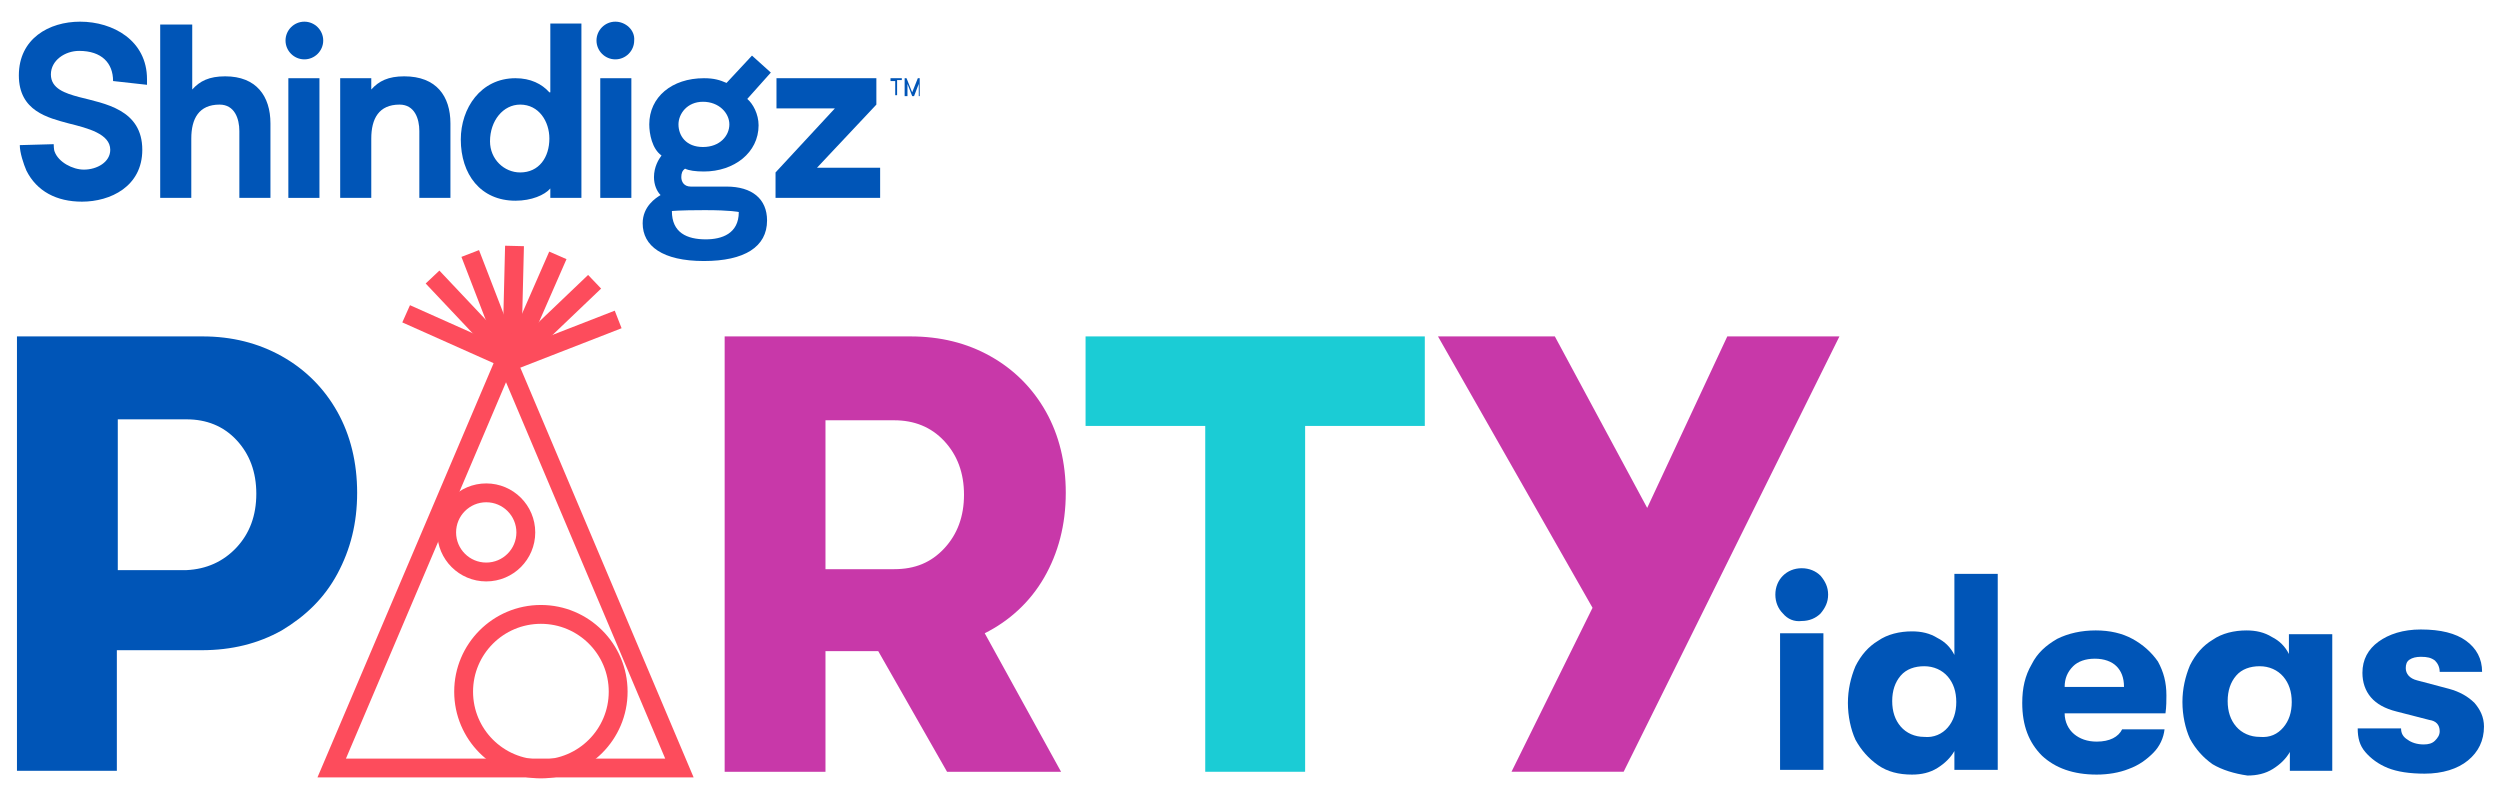 <?xml version="1.0" encoding="utf-8"?>
<!-- Generator: Adobe Illustrator 22.1.0, SVG Export Plug-In . SVG Version: 6.00 Build 0)  -->
<svg version="1.1" id="Layer_1" xmlns="http://www.w3.org/2000/svg" xmlns:xlink="http://www.w3.org/1999/xlink" x="0px" y="0px"
	 viewBox="0 0 265.3 83.3" style="enable-background:new 0 0 265.3 83.3;" xml:space="preserve">
<style type="text/css">
	.Drop_x0020_Shadow{fill:none;}
	.Round_x0020_Corners_x0020_2_x0020_pt{fill:#FFFFFF;stroke:#231F20;stroke-miterlimit:10;}
	.Live_x0020_Reflect_x0020_X{fill:none;}
	.Bevel_x0020_Soft{fill:url(#SVGID_1_);}
	.Dusk{fill:#FFFFFF;}
	.Foliage_GS{fill:#FFDD00;}
	.Pompadour_GS{fill-rule:evenodd;clip-rule:evenodd;fill:#44ADE2;}
	.st0{fill:#0055B7;}
	.st1{fill:#C838A9;}
	.st2{fill:#1BCCD5;}
	.st3{fill:none;stroke:#FD4C5C;stroke-width:2;stroke-miterlimit:10;}
</style>
<linearGradient id="SVGID_1_" gradientUnits="userSpaceOnUse" x1="87" y1="55" x2="87.707" y2="55.707">
	<stop  offset="0" style="stop-color:#DEDFE3"/>
	<stop  offset="0.178" style="stop-color:#DADBDF"/>
	<stop  offset="0.361" style="stop-color:#CECFD3"/>
	<stop  offset="0.546" style="stop-color:#B9BCBF"/>
	<stop  offset="0.732" style="stop-color:#9CA0A2"/>
	<stop  offset="0.918" style="stop-color:#787D7E"/>
	<stop  offset="1" style="stop-color:#656B6C"/>
</linearGradient>
<g>
	<path class="st0" d="M29.9,37.8c2.5,1.4,4.5,3.4,5.9,5.9c1.4,2.5,2.1,5.4,2.1,8.6c0,3.2-0.7,6-2.1,8.6c-1.4,2.6-3.4,4.5-5.9,6
		c-2.5,1.4-5.3,2.1-8.5,2.1h-9v12.8H1.8V35.7h19.7C24.6,35.7,27.4,36.4,29.9,37.8z M25.1,58.1c1.4-1.5,2.1-3.4,2.1-5.7
		c0-2.3-0.7-4.2-2.1-5.7c-1.4-1.5-3.2-2.2-5.3-2.2h-7.3v16h7.3C21.9,60.4,23.7,59.6,25.1,58.1z"/>
	<path class="st1" d="M110.8,61.3c-1.5,2.6-3.7,4.6-6.3,5.9l8.1,14.7h-12.1l-7.3-12.8h-5.6v12.8H76.9V35.7h19.7c3.2,0,6,0.7,8.5,2.1
		c2.5,1.4,4.5,3.4,5.9,5.9c1.4,2.5,2.1,5.4,2.1,8.6C113.1,55.7,112.3,58.7,110.8,61.3z M87.6,60.4h7.3c2.2,0,3.9-0.7,5.3-2.2
		c1.4-1.5,2.1-3.4,2.1-5.7c0-2.3-0.7-4.2-2.1-5.7c-1.4-1.5-3.2-2.2-5.3-2.2h-7.3V60.4z"/>
	<path class="st2" d="M127.9,45.2h-12.7v-9.5h36v9.5h-12.7v36.7h-10.6V45.2z"/>
	<path class="st1" d="M195.2,35.7l-22.9,46.2h-11.9l8.6-17.4l-16.4-28.8H165l9.8,18.2l8.5-18.2H195.2z"/>
</g>
<g>
	<g>
		<g>
			<line class="st3" x1="54.6" y1="26.1" x2="54.3" y2="38.3"/>
			<line class="st3" x1="63.1" y1="29.9" x2="54.3" y2="38.3"/>
			<line class="st3" x1="54.3" y1="38.3" x2="45.9" y2="29.4"/>
		</g>
		<g>
			<line class="st3" x1="49.9" y1="26.9" x2="54.3" y2="38.3"/>
			<line class="st3" x1="65.6" y1="33.9" x2="54.3" y2="38.3"/>
			<line class="st3" x1="59.2" y1="27.1" x2="54.3" y2="38.3"/>
			<line class="st3" x1="54.3" y1="38.3" x2="43.1" y2="33.3"/>
		</g>
	</g>
	<g>
		<polygon class="st3" points="53.7,38 35.2,81.5 72.1,81.5 		"/>
		<circle class="st3" cx="57.4" cy="73.4" r="8.2"/>
		<circle class="st3" cx="51.6" cy="56.5" r="4.2"/>
	</g>
</g>
<g>
	<path class="st0" d="M189.2,65.1c-0.5-0.5-0.8-1.2-0.8-2c0-0.8,0.3-1.5,0.8-2s1.2-0.8,2-0.8c0.8,0,1.5,0.3,2,0.8
		c0.5,0.6,0.8,1.2,0.8,2c0,0.8-0.3,1.4-0.8,2c-0.5,0.5-1.2,0.8-2,0.8C190.4,66,189.7,65.7,189.2,65.1z M188.9,67.2h4.6v14.5h-4.6
		V67.2z"/>
	<path class="st0" d="M212,68.1L212,68.1l0,13.6h-4.6v-2c-0.4,0.7-1,1.3-1.8,1.8c-0.8,0.5-1.7,0.7-2.7,0.7c-1.4,0-2.6-0.3-3.6-1
		c-1-0.7-1.8-1.6-2.4-2.7c-0.5-1.1-0.8-2.5-0.8-3.9c0-1.4,0.3-2.7,0.8-3.9c0.6-1.2,1.4-2.1,2.4-2.7c1-0.7,2.3-1,3.6-1
		c1,0,1.9,0.2,2.7,0.7c0.8,0.4,1.4,1,1.8,1.8v-8.6h4.6V68.1z M206.7,77.2c0.6-0.7,0.9-1.6,0.9-2.7c0-1.1-0.3-2-0.9-2.7
		c-0.6-0.7-1.5-1.1-2.5-1.1c-1,0-1.9,0.3-2.5,1c-0.6,0.7-0.9,1.6-0.9,2.7c0,1.1,0.3,2,0.9,2.7c0.6,0.7,1.5,1.1,2.5,1.1
		C205.2,78.3,206.1,77.9,206.7,77.2z"/>
	<path class="st0" d="M229.8,75.7h-10.7c0,0.9,0.4,1.7,1,2.2c0.6,0.5,1.4,0.8,2.4,0.8c1.4,0,2.3-0.5,2.7-1.3h4.5
		c-0.1,0.9-0.5,1.8-1.2,2.5c-0.7,0.7-1.5,1.3-2.6,1.7c-1,0.4-2.2,0.6-3.4,0.6c-2.5,0-4.4-0.7-5.8-2c-1.4-1.4-2.1-3.2-2.1-5.6
		c0-1.6,0.3-2.9,1-4.1c0.6-1.2,1.5-2,2.7-2.7c1.2-0.6,2.6-0.9,4.1-0.9c1.5,0,2.8,0.3,3.9,0.9c1.1,0.6,2,1.4,2.7,2.4
		c0.6,1.1,0.9,2.2,0.9,3.6C229.9,74.3,229.9,75,229.8,75.7z M225.4,72.9c0-1-0.3-1.7-0.8-2.2c-0.5-0.5-1.3-0.8-2.3-0.8
		c-1,0-1.8,0.3-2.3,0.8c-0.6,0.6-0.9,1.3-0.9,2.2H225.4z"/>
	<path class="st0" d="M234.8,81.1c-1-0.7-1.8-1.6-2.4-2.7c-0.5-1.1-0.8-2.5-0.8-3.9c0-1.4,0.3-2.7,0.8-3.9c0.6-1.2,1.4-2.1,2.4-2.7
		c1-0.7,2.3-1,3.6-1c1,0,1.9,0.2,2.7,0.7c0.8,0.4,1.4,1,1.8,1.8v-2.1h4.6v14.5H243v-2c-0.4,0.7-1,1.3-1.8,1.8
		c-0.8,0.5-1.7,0.7-2.7,0.7C237.1,82.1,235.8,81.7,234.8,81.1z M242.3,77.2c0.6-0.7,0.9-1.6,0.9-2.7c0-1.1-0.3-2-0.9-2.7
		c-0.6-0.7-1.5-1.1-2.5-1.1c-1,0-1.9,0.3-2.5,1c-0.6,0.7-0.9,1.6-0.9,2.7c0,1.1,0.3,2,0.9,2.7c0.6,0.7,1.5,1.1,2.5,1.1
		C240.9,78.3,241.7,77.9,242.3,77.2z"/>
	<path class="st0" d="M253.4,81.5c-1-0.4-1.8-1-2.4-1.7c-0.6-0.7-0.8-1.5-0.8-2.5h4.6c0,0.5,0.2,0.9,0.7,1.2c0.4,0.3,1,0.5,1.7,0.5
		c0.5,0,0.9-0.1,1.2-0.4s0.5-0.6,0.5-1c0-0.7-0.4-1.1-1.1-1.2l-3.5-0.9c-1.2-0.3-2.1-0.8-2.7-1.5c-0.6-0.7-0.9-1.6-0.9-2.6
		c0-1.4,0.6-2.5,1.7-3.3c1.1-0.8,2.6-1.3,4.5-1.3c2.1,0,3.7,0.4,4.8,1.2c1.1,0.8,1.7,1.9,1.7,3.3h-4.5c0-0.5-0.2-0.9-0.5-1.2
		c-0.4-0.3-0.8-0.4-1.5-0.4c-0.5,0-0.9,0.1-1.2,0.3c-0.3,0.2-0.4,0.5-0.4,0.9c0,0.6,0.4,1.1,1.2,1.3l3.4,0.9c1.1,0.3,2,0.8,2.7,1.5
		c0.6,0.7,1,1.5,1,2.5c0,1.5-0.6,2.7-1.7,3.6s-2.7,1.4-4.6,1.4C255.7,82.1,254.4,81.9,253.4,81.5z"/>
</g>
<g>
	<g>
		<path class="st0" d="M23.9,8.1c-1.7,0-2.7,0.5-3.5,1.4V2.6H17V21h3.3v-6.3c0-2.1,0.8-3.6,3-3.6c1.6,0,2.1,1.5,2.1,2.8V21h3.3v-7.9
			C28.7,10.2,27.2,8.1,23.9,8.1z"/>
		<rect x="30.6" y="8.3" class="st0" width="3.3" height="12.7"/>
		<path class="st0" d="M42.9,8.1c-1.7,0-2.7,0.5-3.5,1.4V8.3h-3.3V21h3.3v-6.3c0-2.1,0.8-3.6,3-3.6c1.6,0,2.1,1.5,2.1,2.8V21h3.3
			v-7.9C47.8,10.2,46.3,8.1,42.9,8.1z"/>
		<path class="st0" d="M58.3,9.8c-0.8-0.9-2-1.5-3.6-1.5c-3.7,0-5.8,3.2-5.8,6.5c0,3.7,2.1,6.5,5.8,6.5c1.7,0,3.1-0.6,3.7-1.3V21
			h3.3V2.5h-3.3V9.8z M55.2,18.3c-1.7,0-3.2-1.4-3.2-3.3c0-2.2,1.4-3.9,3.2-3.9c2,0,3.1,1.8,3.1,3.6C58.3,16.7,57.2,18.3,55.2,18.3z
			"/>
		<rect x="63.7" y="8.3" class="st0" width="3.3" height="12.7"/>
		<path class="st0" d="M65.3,2.3L65.3,2.3c-1.1,0-2,0.9-2,2l0,0c0,1.1,0.9,2,2,2h0c1.1,0,2-0.9,2-2l0,0C67.4,3.2,66.4,2.3,65.3,2.3z
			"/>
		<path class="st0" d="M32.3,2.3L32.3,2.3c-1.1,0-2,0.9-2,2l0,0c0,1.1,0.9,2,2,2h0c1.1,0,2-0.9,2-2l0,0C34.3,3.2,33.4,2.3,32.3,2.3z
			"/>
		<polygon class="st0" points="86.7,17.8 93,11.1 93,8.3 82.4,8.3 82.4,11.5 88.6,11.5 82.3,18.3 82.3,21 93.4,21 93.4,17.8 		"/>
		<path class="st0" d="M8.5,2.3C5.2,2.3,2,4.1,2,8c0,3.8,3.1,4.5,5.3,5.1c2,0.5,4.4,1.1,4.4,2.8c0,1.3-1.4,2.1-2.8,2.1
			c-1.2,0-2.7-0.8-3.1-1.9c-0.1-0.2-0.1-0.8-0.1-0.8l-3.6,0.1c0,0.8,0.4,2,0.7,2.7c1.1,2.2,3.2,3.3,5.9,3.3c3,0,6.4-1.6,6.4-5.5
			c0-4.3-4-4.9-6.7-5.6c-1.5-0.4-3-0.9-3-2.4c0-1.5,1.5-2.5,3-2.5c2.4,0,3.6,1.3,3.6,3.2L15.6,9c0-0.2,0-0.4,0-0.6
			C15.6,4.3,12,2.3,8.5,2.3z"/>
		<path class="st0" d="M79.8,5.9l-2.7,2.9c-0.7-0.3-1.3-0.5-2.4-0.5c-3.4,0-5.8,2-5.8,4.9c0,1,0.3,2.6,1.3,3.3
			c-0.3,0.4-0.8,1.2-0.8,2.3c0,0.8,0.3,1.5,0.7,1.9c-0.5,0.3-1.9,1.2-1.9,3c0,2.4,2.1,4,6.5,4c4.3,0,6.7-1.5,6.7-4.3
			c0-2.3-1.6-3.6-4.3-3.6h-2.3h-1.5c-0.7,0-1-0.5-1-1c0-0.4,0.1-0.7,0.4-0.9c0.4,0.2,1.1,0.3,2,0.3c3.2,0,5.8-2,5.8-4.9
			c0-1.2-0.6-2.3-1.2-2.8l2.5-2.8L79.8,5.9z M74.8,22.3c2.8,0,3.6,0.2,3.6,0.2c0,2.3-1.8,2.9-3.5,2.9c-2,0-3.6-0.7-3.6-3
			C71.2,22.4,72,22.3,74.8,22.3z M74.6,15.6c-1.8,0-2.6-1.2-2.6-2.4c0-1.1,0.9-2.4,2.6-2.4c1.7,0,2.8,1.2,2.8,2.4
			C77.4,14.4,76.4,15.6,74.6,15.6z"/>
		<g>
			<path class="st0" d="M95,8.6h-0.5V8.3h1.2v0.2h-0.5v1.6H95V8.6z"/>
			<path class="st0" d="M97.7,10.2h-0.2V8.9l-0.5,1.3h-0.2l-0.5-1.3v1.3H96V8.3h0.2l0.6,1.5l0.6-1.5h0.2V10.2z"/>
		</g>
	</g>
</g>
</svg>
